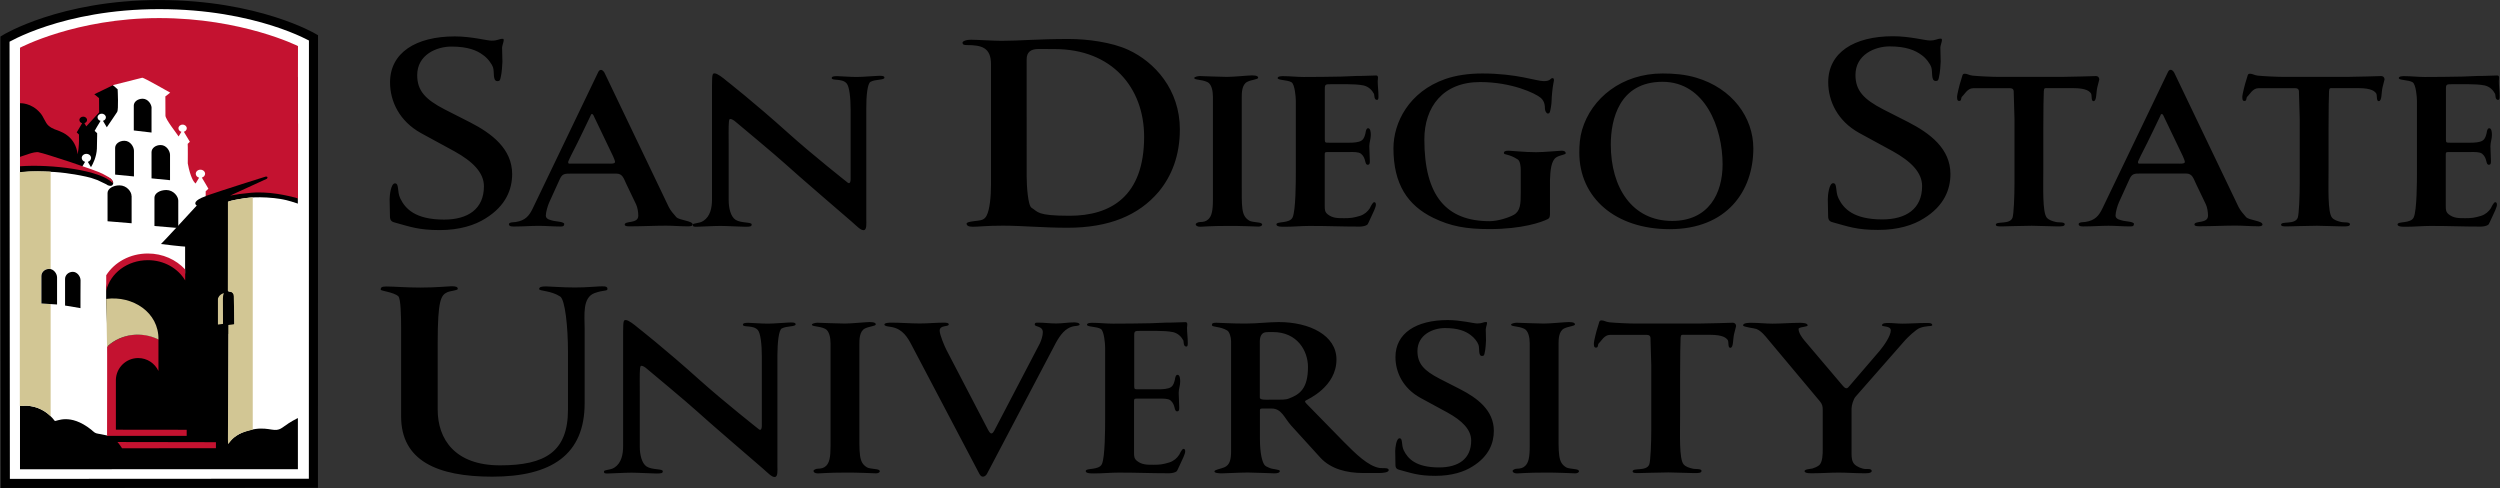 <?xml version="1.0" encoding="utf-8"?>
<!-- Generator: Adobe Illustrator 22.0.1, SVG Export Plug-In . SVG Version: 6.00 Build 0)  -->
<svg version="1.1" id="Layer_1" xmlns="http://www.w3.org/2000/svg" xmlns:xlink="http://www.w3.org/1999/xlink" x="0px" y="0px"
	 width="300.1px" height="58.58px" viewBox="0 0 300.1 58.58" style="enable-background:new 0 0 300.1 58.58;" xml:space="preserve"
	>
<rect x="0" y="0" width="300.1" height="58.58" fill="#333333" stroke="none"/>
<path d="M58.28,26.22c-1.24,0.79-3.08,1.4-5.49,1.4c-2.56,0-3.57-0.41-5.34-0.89c-0.38-0.09-0.64-0.22-0.64-0.76
	c0-0.32-0.04-1.68-0.04-2.06c0-0.44,0.15-1.9,0.64-1.9c0.53,0,0.23,0.95,0.64,1.81c0.6,1.24,1.8,2.54,5.26,2.54
	c2.86,0,4.78-1.27,4.78-4c0-1.65-1.35-2.98-3.53-4.19l-4.02-2.19c-2.59-1.43-3.72-3.81-3.72-6.09c0-3.55,3.08-5.52,7.78-5.52
	c1.99,0,3.87,0.51,4.4,0.51c0.79,0,0.86-0.22,1.35-0.22c0.3,0-0.08,0.73-0.08,1.08c0,0.38,0.04,1.3,0.04,1.68
	c0,0.19-0.08,1.4-0.19,1.78c-0.08,0.35-0.08,0.54-0.41,0.54c-0.6,0-0.34-1.11-0.53-1.65c-0.15-0.44-0.64-1.11-1.2-1.49
	c-0.71-0.54-1.8-1.01-3.8-1.01c-1.77,0-4.1,0.98-4.1,3.43c0,1.87,0.98,2.92,3.31,4.12l3.05,1.55c2.59,1.33,5.04,3.17,5.04,6.22
	C61.47,22.7,60.76,24.69,58.28,26.22 M73.59,18.75c0.06,0.15,0.24,0.54,0.24,0.69c0,0.25-0.61,0.2-0.79,0.2h-4.48
	c-0.21,0-0.36,0.05-0.36-0.18c0-0.08,0.15-0.38,0.36-0.82c1.03-1.97,2.03-4.16,2.33-4.75c0.06-0.1,0.03-0.2,0.18-0.2
	c0.15,0,0.24,0.33,0.3,0.43L73.59,18.75 M83.15,26.95c0-0.46-1.61-0.49-1.97-0.89c-0.33-0.38-0.7-0.79-0.91-1.23L72.62,8.85
	c-0.06-0.15-0.24-0.46-0.48-0.46c-0.21,0-0.3,0.2-0.36,0.33l-7.84,16.32c-0.42,0.87-0.88,1.43-2.03,1.61
	c-0.18,0.03-0.82,0-0.82,0.26c0,0.33,0.51,0.28,0.76,0.28c0.97,0,1.85-0.08,2.82-0.08c0.85,0,1.67,0.08,2.51,0.08
	c0.27,0,0.55,0.03,0.55-0.31c0-0.25-1-0.31-1.24-0.36c-0.39-0.1-0.97-0.18-0.97-0.64c0-0.41,0.24-1.23,0.42-1.61l1.21-2.66
	c0.33-0.77,0.58-0.77,1.45-0.77h5.39c0.76,0,0.88,0.59,1.21,1.28l1.15,2.4c0.18,0.36,0.27,0.95,0.27,1.38c0,1-1.63,0.56-1.63,1.07
	c0,0.23,0.54,0.2,0.7,0.2c1.33,0,2.91-0.08,4.24-0.08c0.85,0,1.73,0.08,2.57,0.08C82.67,27.18,83.15,27.18,83.15,26.95z M104.5,9.82
	c0.61-0.33,1.67-0.18,1.67-0.51c0-0.28-0.67-0.2-0.85-0.2c-0.36,0-1.7,0.13-2.48,0.13c-0.79,0-2.06-0.1-2.36-0.1
	c-0.42,0-0.64,0.05-0.64,0.23c0,0.36,1.24,0,1.79,0.64c0.33,0.38,0.48,1.74,0.48,3.17v8.3c0,0.54-0.21,0.56-0.33,0.46
	c0,0-4.18-3.29-7.14-5.95c-4.15-3.73-7.39-6.26-7.39-6.26c-0.48-0.41-1.15-0.92-1.45-0.92c-0.24,0-0.33,0-0.33,1.38v13.74
	c0,1.02-0.21,2.04-1.03,2.58c-0.54,0.36-1.27,0.23-1.27,0.48c0,0.2,0.09,0.23,0.45,0.23c0.3,0,2.06-0.1,2.85-0.1
	c0.79,0,2.45,0.1,3,0.1c0.64,0,0.76-0.05,0.76-0.28c0-0.31-1.27-0.13-1.94-0.56c-0.58-0.38-0.82-1.4-0.82-2.37v-6.44
	c0-1.1-0.03-2.35,0.03-2.96c0.03-0.28,0.09-0.33,0.15-0.33c0.21,0,0.48,0.18,0.7,0.38c0,0,4.84,4.03,5.93,5.03
	c1.15,1.07,7.96,6.92,7.96,6.92c0.67,0.59,1.06,1.02,1.42,1.02c0.42,0,0.33-0.82,0.33-1.35V13.01
	C103.98,11.5,104.13,10.02,104.5,9.82 M126.59,5.89c6.88,0,10.75,4.63,10.75,10.53c0,7.2-4.06,9.48-8.95,9.48
	c-3.99,0-3.76-0.48-4.55-0.95c-0.45-0.25-0.6-2.66-0.6-3.81V7.12c0-0.86,0.49-1.24,1.43-1.24C124.67,5.89,125.69,5.89,126.59,5.89
	 M141.63,15.53c0-4.76-3.01-8.09-6.2-9.55c-1.99-0.92-4.93-1.3-7.11-1.3c-3.87,0-5.83,0.22-8.08,0.22c-0.98,0-2.97-0.13-3.65-0.13
	c-0.75,0-1.05,0.22-1.05,0.35c0,0.22,0.15,0.29,0.49,0.29c1.81,0,2.93,0.29,2.93,2.31v14.4c0,1.49-0.15,3.04-0.53,3.77
	c-0.26,0.48-0.6,0.54-1.05,0.6c-0.45,0.06-1.35,0.13-1.35,0.35c0,0.22,0.19,0.38,0.75,0.38c0.75,0,1.54-0.13,3.61-0.13
	c2.33,0,4.85,0.25,7.75,0.25c5,0,8.54-1.49,10.94-4.31C140.65,21.14,141.63,18.67,141.63,15.53z M151.06,27.2
	c0.21,0,0.45-0.08,0.45-0.25c0-0.1-0.15-0.2-0.39-0.23c-0.51-0.08-0.94-0.1-1.15-0.23c-1-0.61-0.91-1.53-0.91-4.9v-9.91
	c0-0.51,0-1.53,0.67-1.86c0.51-0.26,1.3-0.28,1.3-0.49c0-0.13-0.12-0.28-0.73-0.28c-0.45,0-2.21,0.18-3,0.18
	c-0.79,0-3.09-0.1-3.27-0.1c-0.24,0-0.67,0.1-0.67,0.23c0,0.26,0.85,0.15,1.57,0.49c0.51,0.23,0.67,1.07,0.67,1.76v12.31
	c0,1.4-0.15,2.02-0.55,2.4c-0.27,0.26-0.6,0.33-0.97,0.33c-0.3,0-0.55,0.18-0.55,0.26c0,0.15,0.15,0.31,0.55,0.31
	c0.27,0,1.21-0.1,3.24-0.1C148.76,27.1,150.82,27.2,151.06,27.2 M165.29,11.99c0.18,0,0.18-0.2,0.18-0.46c0-0.61-0.09-1.2-0.09-1.81
	c0-0.18,0.15-0.66-0.18-0.66c-0.55,0-1.06,0.05-1.6,0.05c-1.24,0-1.3,0.05-2.54,0.08c-1.51,0.03-3.06,0.05-4.57,0.05
	c-0.82,0-1.63-0.1-2.45-0.1c-0.18,0-0.67,0-0.67,0.23c0,0.28,1.18,0.2,1.67,0.51c0.39,0.26,0.51,1.79,0.51,2.2v8.66
	c0,0.92,0,4.54-0.39,5.36c-0.36,0.77-1.94,0.43-1.94,0.84c0,0.31,0.76,0.28,1,0.28c1,0,2-0.1,3-0.1c2.42,0,3.6,0.08,6.03,0.08
	c0.27,0,0.7-0.08,0.88-0.23c0.09-0.08,0.21-0.41,0.42-0.84c0.27-0.56,0.61-1.28,0.61-1.53c0-0.13,0-0.33-0.21-0.33
	c-0.18,0-0.48,0.64-0.51,0.72c-0.27,0.41-0.64,0.74-1.18,0.92c-0.79,0.23-1.09,0.28-1.91,0.28c-0.79,0-1.39,0-1.97-0.46
	c-0.36-0.28-0.36-0.59-0.36-1v-6.15c0-0.23,0-0.33,0.3-0.33h2.72c0.39,0,1.03-0.03,1.33,0.2c0.67,0.54,0.39,1.33,0.82,1.33
	c0.3,0,0.24-0.41,0.24-0.56c0-0.64-0.06-1.02-0.06-1.66c0-0.46,0.18-0.89,0.18-1.35c0-0.31-0.03-0.82-0.33-0.82
	c-0.24,0-0.3,0.51-0.3,0.56c-0.09,0.33-0.15,0.69-0.48,0.92c-0.33,0.23-1.03,0.26-1.45,0.26h-2.45c-0.45,0-0.51,0-0.51-0.38v-6.15
	c0-0.49,0.15-0.49,0.7-0.49h2.06c0.55,0,1.36,0.03,1.91,0.15c0.6,0.15,1,0.56,1.24,1.02C164.99,11.42,164.93,11.99,165.29,11.99
	 M186.83,18.88c0.45-0.28,1.12-0.31,1.12-0.48c0-0.26-0.3-0.31-0.48-0.31c-0.18,0-2.21,0.18-3.06,0.18c-1.42,0-2.97-0.18-3.3-0.18
	c-0.42,0-0.58,0.08-0.58,0.28c0,0.26,0.54,0.05,1.66,0.77c0.3,0.2,0.36,0.87,0.36,1.25v2.73c0,1.33-0.03,2.2-0.82,2.66
	c-0.58,0.33-1.91,0.77-2.91,0.77c-5.21,0-7.84-3.04-7.84-9.81c0-3.88,2.21-6.89,6.69-6.89c3.75,0,6.63,1.33,7.3,1.91
	c0.51,0.46,0.48,1.1,0.48,1.23c0,0.33,0.18,0.64,0.36,0.64c0.27,0,0.27-0.31,0.36-0.74c0.12-0.66,0.06-0.97,0.15-1.79
	c0.09-0.97,0.21-1.3,0.21-1.41c0-0.13,0.03-0.31-0.18-0.31c-0.24,0-0.21,0.36-1.03,0.36c-0.91,0-3.21-0.92-7.39-0.92
	c-1.67,0-3.18,0.23-4.42,0.66c-4.39,1.53-6.24,5.24-6.24,8.32c0,4.29,1.69,6.84,4.78,8.35c2.09,1.02,3.97,1.35,6.75,1.35
	c3.91,0,6.24-0.82,6.99-1.2c0.27-0.13,0.27-0.41,0.27-0.71c0-0.26,0-1.23,0-2.04v-1.97C186.1,20.52,186.19,19.26,186.83,18.88
	 M199.57,9.82c5.12,0,7.21,5.54,7.21,9.91c0,3.5-1.67,6.79-6.06,6.79c-4.78,0-7.36-3.98-7.36-9.17
	C193.36,14.36,194.36,9.82,199.57,9.82 M210.47,17.81c0-3.73-2.54-7.2-6.84-8.48c-1.36-0.41-2.75-0.51-4.06-0.51
	c-4.87,0-8.54,2.96-9.66,6.77c-0.27,0.92-0.33,1.84-0.33,2.73c0,5.44,4.36,9.19,10.84,9.19C207.29,27.51,210.47,22.94,210.47,17.81z
	 M230.93,26.22c2.48-1.52,3.2-3.52,3.2-5.33c0-3.04-2.44-4.88-5.04-6.22l-3.05-1.55c-2.33-1.21-3.31-2.25-3.31-4.12
	c0-2.44,2.33-3.43,4.1-3.43c1.99,0,3.08,0.48,3.8,1.01c0.56,0.38,1.05,1.05,1.2,1.49c0.19,0.54-0.07,1.65,0.53,1.65
	c0.34,0,0.34-0.19,0.41-0.54c0.11-0.38,0.19-1.59,0.19-1.78c0-0.38-0.04-1.3-0.04-1.68c0-0.35,0.38-1.08,0.07-1.08
	c-0.49,0-0.56,0.22-1.35,0.22c-0.53,0-2.41-0.51-4.4-0.51c-4.7,0-7.78,1.97-7.78,5.52c0,2.28,1.13,4.66,3.72,6.09l4.02,2.19
	c2.18,1.21,3.53,2.54,3.53,4.19c0,2.73-1.92,4-4.78,4c-3.46,0-4.66-1.3-5.26-2.54c-0.41-0.86-0.11-1.81-0.64-1.81
	c-0.49,0-0.64,1.46-0.64,1.9c0,0.38,0.04,1.74,0.04,2.06c0,0.54,0.26,0.67,0.64,0.76c1.77,0.48,2.78,0.89,5.34,0.89
	C227.85,27.61,229.69,27.01,230.93,26.22 M251.76,10.48c0.09-0.43,0.24-0.87,0.24-0.94c0-0.26-0.18-0.41-0.39-0.41
	c-0.06,0-3.06,0.1-4.15,0.1h-7.48c-0.88,0-2.51-0.08-3.18-0.15c-0.45-0.05-0.64-0.23-0.94-0.23c-0.33,0-0.27,0.23-0.45,0.74
	c-0.18,0.51-0.48,1.79-0.48,1.97c0,0.2-0.03,0.56,0.24,0.56c0.36,0,0.15-0.36,0.39-0.56c0.24-0.2,0.61-0.97,1.3-0.97h4.42
	c0.48,0,0.45,0.33,0.45,0.61l0.09,3.09v7.66c0,1.63-0.09,3.78-0.24,4.19c-0.33,0.87-2,0.36-2,0.84c0,0.2,0.36,0.2,0.7,0.2
	c0.24,0,2.69-0.08,3.6-0.08c0.61,0,2.57,0.08,3.09,0.08c0.48,0,0.88,0,0.88-0.26c0-0.31-0.73-0.18-1.09-0.28
	c-0.42-0.1-0.82-0.23-1.06-0.51c-0.54-0.64-0.42-3.6-0.42-5.87v-4.85c0-2.22,0.03-3.93,0.06-4.47c0.03-0.43,0.12-0.36,0.61-0.36
	h2.91c1.63,0,1.94,0.41,2.09,0.56c0.24,0.23,0,1,0.36,1C251.7,12.14,251.61,11.09,251.76,10.48 M262.03,18.75
	c0.06,0.15,0.24,0.54,0.24,0.69c0,0.25-0.61,0.2-0.79,0.2H257c-0.21,0-0.36,0.05-0.36-0.18c0-0.08,0.15-0.38,0.36-0.82
	c1.03-1.97,2.03-4.16,2.33-4.75c0.06-0.1,0.03-0.2,0.18-0.2c0.15,0,0.24,0.33,0.3,0.43L262.03,18.75 M271.59,26.95
	c0-0.46-1.6-0.49-1.97-0.89c-0.33-0.38-0.7-0.79-0.91-1.23l-7.66-15.99c-0.06-0.15-0.24-0.46-0.48-0.46c-0.21,0-0.3,0.2-0.36,0.33
	l-7.84,16.32c-0.42,0.87-0.88,1.43-2.03,1.61c-0.18,0.03-0.82,0-0.82,0.26c0,0.33,0.51,0.28,0.76,0.28c0.97,0,1.85-0.08,2.82-0.08
	c0.85,0,1.67,0.08,2.51,0.08c0.27,0,0.55,0.03,0.55-0.31c0-0.25-1-0.31-1.24-0.36c-0.39-0.1-0.97-0.18-0.97-0.64
	c0-0.41,0.24-1.23,0.42-1.61l1.21-2.66c0.33-0.77,0.58-0.77,1.45-0.77h5.39c0.76,0,0.88,0.59,1.21,1.28l1.15,2.4
	c0.18,0.36,0.27,0.95,0.27,1.38c0,1-1.63,0.56-1.63,1.07c0,0.23,0.54,0.2,0.7,0.2c1.33,0,2.91-0.08,4.24-0.08
	c0.85,0,1.73,0.08,2.57,0.08C271.11,27.18,271.59,27.18,271.59,26.95z M286,10.48c0.09-0.43,0.24-0.87,0.24-0.94
	c0-0.26-0.18-0.41-0.39-0.41c-0.06,0-3.06,0.1-4.15,0.1h-7.48c-0.88,0-2.51-0.08-3.18-0.15c-0.45-0.05-0.64-0.23-0.94-0.23
	c-0.33,0-0.27,0.23-0.45,0.74c-0.18,0.51-0.48,1.79-0.48,1.97c0,0.2-0.03,0.56,0.24,0.56c0.36,0,0.15-0.36,0.39-0.56
	c0.24-0.2,0.61-0.97,1.3-0.97h4.42c0.48,0,0.45,0.33,0.45,0.61l0.09,3.09v7.66c0,1.63-0.09,3.78-0.24,4.19c-0.33,0.87-2,0.36-2,0.84
	c0,0.2,0.36,0.2,0.7,0.2c0.24,0,2.69-0.08,3.6-0.08c0.61,0,2.57,0.08,3.09,0.08c0.48,0,0.88,0,0.88-0.26c0-0.31-0.73-0.18-1.09-0.28
	c-0.42-0.1-0.82-0.23-1.06-0.51c-0.54-0.64-0.42-3.6-0.42-5.87v-4.85c0-2.22,0.03-3.93,0.06-4.47c0.03-0.43,0.12-0.36,0.61-0.36
	h2.91c1.63,0,1.94,0.41,2.09,0.56c0.24,0.23,0,1,0.36,1C285.94,12.14,285.85,11.09,286,10.48 M299.87,11.99
	c0.18,0,0.18-0.2,0.18-0.46c0-0.61-0.09-1.2-0.09-1.81c0-0.18,0.15-0.66-0.18-0.66c-0.55,0-1.06,0.05-1.6,0.05
	c-1.24,0-1.3,0.05-2.54,0.08c-1.51,0.03-3.06,0.05-4.57,0.05c-0.82,0-1.64-0.1-2.45-0.1c-0.18,0-0.67,0-0.67,0.23
	c0,0.28,1.18,0.2,1.67,0.51c0.39,0.26,0.51,1.79,0.51,2.2v8.66c0,0.92,0,4.54-0.39,5.36c-0.36,0.77-1.94,0.43-1.94,0.84
	c0,0.31,0.76,0.28,1,0.28c1,0,2-0.1,3-0.1c2.42,0,3.6,0.08,6.02,0.08c0.27,0,0.7-0.08,0.88-0.23c0.09-0.08,0.21-0.41,0.42-0.84
	c0.27-0.56,0.61-1.28,0.61-1.53c0-0.13,0-0.33-0.21-0.33c-0.18,0-0.48,0.64-0.51,0.72c-0.27,0.41-0.64,0.74-1.18,0.92
	c-0.79,0.23-1.09,0.28-1.91,0.28c-0.79,0-1.39,0-1.97-0.46c-0.36-0.28-0.36-0.59-0.36-1v-6.15c0-0.23,0-0.33,0.3-0.33h2.73
	c0.39,0,1.03-0.03,1.33,0.2c0.67,0.54,0.39,1.33,0.82,1.33c0.3,0,0.24-0.41,0.24-0.56c0-0.64-0.06-1.02-0.06-1.66
	c0-0.46,0.18-0.89,0.18-1.35c0-0.31-0.03-0.82-0.33-0.82c-0.24,0-0.3,0.51-0.3,0.56c-0.09,0.33-0.15,0.69-0.48,0.92
	c-0.33,0.23-1.03,0.26-1.45,0.26h-2.45c-0.45,0-0.51,0-0.51-0.38v-6.15c0-0.49,0.15-0.49,0.7-0.49h2.06c0.55,0,1.36,0.03,1.91,0.15
	c0.61,0.15,1,0.56,1.24,1.02C299.57,11.42,299.51,11.99,299.87,11.99 M71.38,35.18c1.13-0.41,1.54-0.19,1.54-0.51
	c0-0.38-0.56-0.29-0.98-0.29c-0.3,0-1.5,0.13-2.93,0.13c-1.43,0-3.08-0.13-3.46-0.13c-0.53,0-0.83,0.06-0.83,0.32
	c0,0.25,1.39,0.16,2.52,0.89c0.6,0.38,0.94,3.68,0.94,6.63v6.95c0,5.07-2.74,6.69-8.16,6.69c-5.41,0-7.48-3.14-7.48-6.69v-8.05
	c0-5.14,0.41-5.68,1.13-6.03c0.41-0.19,1.28-0.22,1.28-0.41c0-0.25-0.23-0.32-0.75-0.32c-0.38,0-1.77,0.16-3.76,0.16
	c-1.65,0-3.16-0.13-4.06-0.13c-0.56,0-0.68,0.1-0.68,0.38c0,0.16,1.54,0.29,2.11,0.79c0.3,0.29,0.34,2.35,0.34,3.87v10.56
	c0,5.3,4.32,7.23,10.94,7.23c7.14,0,11.09-2.66,11.09-8.82v-8.97C70.17,37.75,69.91,35.72,71.38,35.18 M93.84,39.43
	c0.61-0.33,1.67-0.18,1.67-0.51c0-0.28-0.67-0.2-0.85-0.2c-0.36,0-1.7,0.13-2.48,0.13c-0.79,0-2.06-0.1-2.36-0.1
	c-0.42,0-0.64,0.05-0.64,0.23c0,0.36,1.24,0,1.79,0.64c0.33,0.38,0.48,1.74,0.48,3.17v8.3c0,0.54-0.21,0.56-0.33,0.46
	c0,0-4.18-3.29-7.15-5.95c-4.15-3.73-7.39-6.26-7.39-6.26c-0.48-0.41-1.15-0.92-1.45-0.92c-0.24,0-0.33,0-0.33,1.38v13.74
	c0,1.02-0.21,2.04-1.03,2.58c-0.55,0.36-1.27,0.23-1.27,0.49c0,0.2,0.09,0.23,0.45,0.23c0.3,0,2.06-0.1,2.85-0.1
	c0.79,0,2.45,0.1,3,0.1c0.64,0,0.76-0.05,0.76-0.28c0-0.31-1.27-0.13-1.94-0.56c-0.58-0.38-0.82-1.41-0.82-2.37v-6.43
	c0-1.1-0.03-2.35,0.03-2.96c0.03-0.28,0.09-0.33,0.15-0.33c0.21,0,0.48,0.18,0.7,0.38c0,0,4.84,4.03,5.93,5.03
	c1.15,1.07,7.96,6.92,7.96,6.92c0.67,0.59,1.06,1.02,1.42,1.02c0.42,0,0.33-0.82,0.33-1.35V42.62
	C93.33,41.11,93.48,39.63,93.84,39.43 M105.16,56.82c0.21,0,0.45-0.08,0.45-0.26c0-0.1-0.15-0.2-0.39-0.23
	c-0.51-0.08-0.94-0.1-1.15-0.23c-1-0.61-0.91-1.53-0.91-4.9v-9.91c0-0.51,0-1.53,0.67-1.86c0.52-0.26,1.3-0.28,1.3-0.49
	c0-0.13-0.12-0.28-0.73-0.28c-0.45,0-2.21,0.18-3,0.18c-0.79,0-3.09-0.1-3.27-0.1c-0.24,0-0.67,0.1-0.67,0.23
	c0,0.25,0.85,0.15,1.57,0.49c0.51,0.23,0.67,1.07,0.67,1.76v12.31c0,1.4-0.15,2.02-0.54,2.4c-0.27,0.26-0.61,0.33-0.97,0.33
	c-0.3,0-0.54,0.18-0.54,0.26c0,0.15,0.15,0.31,0.54,0.31c0.27,0,1.21-0.1,3.24-0.1C102.86,56.71,104.92,56.82,105.16,56.82
	 M129.54,39.04c0.03-0.03,0.06-0.05,0.06-0.08c0-0.23-0.48-0.26-0.67-0.26c-0.73,0-1.42,0.13-2.15,0.13c-0.7,0-1.42-0.1-2.12-0.1
	c-0.24,0-0.45-0.03-0.45,0.23c0,0.31,0.97,0.13,0.97,0.92c0,0.41-0.18,0.97-0.36,1.35l-5.48,10.49c-0.06,0.1-0.18,0.31-0.33,0.31
	c-0.18,0-0.33-0.31-0.39-0.41l-5-9.6c-0.24-0.46-0.82-1.84-0.82-2.32c0-0.74,1.09-0.41,1.09-0.77c0-0.2-0.45-0.2-0.61-0.2
	c-0.85,0-1.97,0.1-2.85,0.1c-1.15,0-2.27-0.1-3.42-0.1c-0.18,0-0.85,0-0.85,0.23c0,0.23,0.73,0.25,0.94,0.31
	c1.27,0.26,1.85,1.23,2.33,2.15l8.14,15.47c0.09,0.15,0.21,0.33,0.42,0.33c0.21,0,0.39-0.18,0.48-0.33l7.99-15.19
	c0.36-0.72,0.94-1.81,1.73-2.27C128.87,39.04,129.2,39.2,129.54,39.04 M142.4,41.6c0.18,0,0.18-0.2,0.18-0.46
	c0-0.61-0.09-1.2-0.09-1.81c0-0.18,0.15-0.66-0.18-0.66c-0.55,0-1.06,0.05-1.6,0.05c-1.24,0-1.3,0.05-2.54,0.08
	c-1.51,0.03-3.06,0.05-4.57,0.05c-0.82,0-1.64-0.1-2.45-0.1c-0.18,0-0.67,0-0.67,0.23c0,0.28,1.18,0.2,1.67,0.51
	c0.39,0.26,0.51,1.79,0.51,2.2v8.66c0,0.92,0,4.55-0.39,5.36c-0.36,0.77-1.94,0.43-1.94,0.84c0,0.31,0.76,0.28,1,0.28
	c1,0,2-0.1,3-0.1c2.42,0,3.6,0.08,6.03,0.08c0.27,0,0.7-0.08,0.88-0.23c0.09-0.08,0.21-0.41,0.42-0.84
	c0.27-0.56,0.61-1.28,0.61-1.53c0-0.13,0-0.33-0.21-0.33c-0.18,0-0.48,0.64-0.51,0.71c-0.27,0.41-0.64,0.74-1.18,0.92
	c-0.79,0.23-1.09,0.28-1.91,0.28c-0.79,0-1.39,0-1.97-0.46c-0.36-0.28-0.36-0.59-0.36-1v-6.15c0-0.23,0-0.33,0.3-0.33h2.73
	c0.39,0,1.03-0.03,1.33,0.2c0.67,0.54,0.39,1.33,0.82,1.33c0.3,0,0.24-0.41,0.24-0.56c0-0.64-0.06-1.02-0.06-1.66
	c0-0.46,0.18-0.89,0.18-1.35c0-0.31-0.03-0.82-0.33-0.82c-0.24,0-0.3,0.51-0.3,0.56c-0.09,0.33-0.15,0.69-0.48,0.92
	c-0.33,0.23-1.03,0.26-1.45,0.26h-2.45c-0.45,0-0.51,0-0.51-0.38v-6.15c0-0.48,0.15-0.48,0.7-0.48h2.06c0.55,0,1.36,0.03,1.91,0.15
	c0.61,0.15,1,0.56,1.24,1.02C142.1,41.04,142.04,41.6,142.4,41.6 M152.8,39.86c2.94,0,4.21,2.27,4.21,4.19
	c0,2.58-0.97,3.29-2.27,3.78c-0.18,0.05-0.21,0.15-1.33,0.15h-1.09c-0.33,0-1.09,0.05-1.09-0.25v-6.74c0-0.51,0.15-1.12,0.85-1.12
	C152.07,39.86,152.56,39.86,152.8,39.86 M166.7,56.43c0-0.33-0.7-0.2-1.06-0.25c-1.39-0.2-2.91-1.71-4.33-3.14l-4.45-4.55
	c-0.21-0.23-0.27-0.31-0.12-0.41c0.24-0.15,3.69-1.63,3.69-4.93c0-2.89-3.21-4.49-6.93-4.49c-1.24,0-2.54,0.18-4.06,0.18
	c-1.6,0-3.15-0.1-3.45-0.1c-0.45,0-0.51,0.1-0.51,0.28c0,0.28,1,0.13,1.85,0.66c0.24,0.15,0.45,0.77,0.45,1.28v13.15
	c0,0.97-0.12,1.71-0.82,1.99c-0.48,0.2-1.18,0.28-1.18,0.49c0,0.2,0.55,0.23,0.91,0.23c0.3,0,2.24-0.1,3.09-0.1
	c0.85,0,2.91,0.1,3.21,0.1c0.42,0,0.64-0.1,0.64-0.28c0-0.2-0.85-0.2-1.21-0.36c-0.27-0.13-0.54-0.18-0.7-0.48
	c-0.18-0.31-0.48-1.17-0.48-3.06v-3.4c0-0.15,0.09-0.2,0.27-0.2h1.15c1.18,0,1.51,1.12,2.33,2.04l3.51,3.86
	c1.24,1.35,3.15,1.84,5.15,1.84h1.94C165.94,56.77,166.7,56.74,166.7,56.43z M176.75,56c2-1.23,2.57-2.83,2.57-4.29
	c0-2.45-1.97-3.93-4.06-5l-2.45-1.25c-1.88-0.97-2.66-1.81-2.66-3.32c0-1.97,1.88-2.76,3.3-2.76c1.6,0,2.48,0.38,3.06,0.82
	c0.45,0.31,0.85,0.84,0.97,1.2c0.15,0.43-0.06,1.33,0.42,1.33c0.27,0,0.27-0.15,0.33-0.43c0.09-0.31,0.15-1.28,0.15-1.43
	c0-0.31-0.03-1.05-0.03-1.35c0-0.28,0.3-0.87,0.06-0.87c-0.39,0-0.45,0.18-1.09,0.18c-0.42,0-1.94-0.41-3.54-0.41
	c-3.78,0-6.27,1.58-6.27,4.44c0,1.84,0.91,3.75,3,4.9l3.24,1.76c1.76,0.97,2.85,2.04,2.85,3.37c0,2.2-1.54,3.22-3.85,3.22
	c-2.79,0-3.75-1.05-4.24-2.04c-0.33-0.69-0.09-1.46-0.51-1.46c-0.39,0-0.52,1.17-0.52,1.53c0,0.31,0.03,1.4,0.03,1.66
	c0,0.43,0.21,0.54,0.51,0.61c1.42,0.38,2.24,0.71,4.3,0.71C174.26,57.12,175.75,56.64,176.75,56 M189.09,56.82
	c0.21,0,0.45-0.08,0.45-0.26c0-0.1-0.15-0.2-0.39-0.23c-0.52-0.08-0.94-0.1-1.15-0.23c-1-0.61-0.91-1.53-0.91-4.9v-9.91
	c0-0.51,0-1.53,0.67-1.86c0.51-0.26,1.3-0.28,1.3-0.49c0-0.13-0.12-0.28-0.73-0.28c-0.45,0-2.21,0.18-3,0.18
	c-0.79,0-3.09-0.1-3.27-0.1c-0.24,0-0.67,0.1-0.67,0.23c0,0.25,0.85,0.15,1.57,0.49c0.51,0.23,0.67,1.07,0.67,1.76v12.31
	c0,1.4-0.15,2.02-0.55,2.4c-0.27,0.26-0.61,0.33-0.97,0.33c-0.3,0-0.54,0.18-0.54,0.26c0,0.15,0.15,0.31,0.54,0.31
	c0.27,0,1.21-0.1,3.24-0.1C186.79,56.71,188.85,56.82,189.09,56.82 M208.16,40.09c0.09-0.43,0.24-0.87,0.24-0.94
	c0-0.26-0.18-0.41-0.39-0.41c-0.06,0-3.06,0.1-4.15,0.1h-7.48c-0.88,0-2.51-0.08-3.18-0.15c-0.45-0.05-0.64-0.23-0.94-0.23
	c-0.33,0-0.27,0.23-0.45,0.74c-0.18,0.51-0.48,1.79-0.48,1.97c0,0.2-0.03,0.56,0.24,0.56c0.36,0,0.15-0.36,0.39-0.56
	c0.24-0.2,0.61-0.97,1.3-0.97h4.42c0.48,0,0.45,0.33,0.45,0.61l0.09,3.09v7.66c0,1.63-0.09,3.78-0.24,4.19c-0.33,0.87-2,0.36-2,0.84
	c0,0.2,0.36,0.2,0.7,0.2c0.24,0,2.7-0.08,3.6-0.08c0.61,0,2.57,0.08,3.09,0.08c0.48,0,0.88,0,0.88-0.26c0-0.31-0.73-0.18-1.09-0.28
	c-0.42-0.1-0.82-0.23-1.06-0.51c-0.55-0.64-0.42-3.6-0.42-5.87v-4.85c0-2.22,0.03-3.93,0.06-4.47c0.03-0.43,0.12-0.36,0.61-0.36
	h2.91c1.63,0,1.94,0.41,2.09,0.56c0.24,0.23,0,1,0.36,1C208.1,41.75,208.01,40.7,208.16,40.09 M231.5,39.15c0.06,0,0.45,0,0.45-0.13
	c0-0.28-0.51-0.25-0.73-0.25c-0.97,0-1.91,0.08-2.88,0.08c-0.55,0-1.12-0.08-1.67-0.08c-0.24,0-0.76,0-0.76,0.28
	c0,0.2,1.06,0.03,1.06,0.61c0,0.69-0.88,1.91-1.36,2.48l-3.6,4.19c-0.09,0.1-0.21,0.28-0.36,0.28c-0.18,0-0.33-0.18-0.42-0.28
	l-4.63-5.46c-0.3-0.36-0.7-0.92-0.7-1.38c0-0.26,1.09-0.23,1.09-0.43c0-0.31-0.73-0.31-0.94-0.31c-1,0-2.27,0.1-3.27,0.1
	c-0.82,0-1.67-0.1-2.48-0.1c-0.24,0-1.06-0.03-1.06,0.31c0,0.2,1.33,0.33,1.6,0.43c0.58,0.23,1.06,0.84,1.42,1.28l6.18,7.38
	c0.3,0.36,0.36,0.61,0.36,1.05v4.75c0,0.49,0,1.56-0.45,1.91c-0.24,0.18-0.48,0.28-0.79,0.38c-0.21,0.05-0.94,0.08-0.94,0.31
	c0,0.31,0.82,0.26,1.03,0.26c0.97,0,2.09-0.08,3.06-0.08c0.94,0,2.03,0.08,2.97,0.08c0.24,0,1,0.05,1-0.28
	c0-0.28-0.51-0.23-0.73-0.23c-0.42,0-1.06-0.28-1.33-0.56c-0.33-0.33-0.36-0.84-0.36-1.28c0-1.81,0-3.6,0-5.41
	c0-0.38,0.21-1.12,0.48-1.43l5.96-6.79c0.3-0.33,1.3-1.3,1.76-1.46C230.87,39.22,231.11,39.2,231.5,39.15"/>
<g>
	<path style="fill:#FFFFFF;" d="M19.12,0.56C7.34,0.56,0.6,4.69,0.6,4.69l0.04,53.33l36.99-0.02l0-53.46
		C37.62,4.55,30.9,0.56,19.12,0.56z"/>
	<path style="fill:none;stroke:#000000;stroke-width:1.091;" d="M37.62,58.01L0.64,58.03L0.6,4.69c0,0,6.74-4.14,18.52-4.14
		c11.78,0,18.51,3.99,18.51,3.99L37.62,58.01z"/>
	<path d="M35.76,56.32L2.4,56.33l0-47.13c0,0,5.8-3.67,16.69-3.67c10.89,0,16.66,3.73,16.66,3.73L35.76,56.32"/>
	<path style="fill:#C41230;" d="M35.76,14.84l0.01-9.31c0,0-6.69-3.36-16.67-3.36c-9.98,0-16.7,3.56-16.7,3.56v6.66c0,0,0,0,0,0
		l0.01,0c0,0,1.35-0.08,2.41,1.16c0.43,0.47,0.6,1.19,1.01,1.54c0.53,0.45,0.97,0.48,1.36,0.67c0.24,0.11,1.88,0.67,2.13,2.76
		c0.18-0.88,0.17-1.74,0.16-1.92h0V16.6c0-0.01,0-0.01,0-0.01l0,0v-0.44l-0.27-0.26l0,0c0,0,0.43-0.72,0.65-1.1
		c-0.19-0.05-0.33-0.2-0.33-0.39c0-0.22,0.21-0.4,0.46-0.4c0.25,0,0.46,0.18,0.46,0.4c0,0.18-0.13,0.33-0.32,0.38
		c0.07,0.11,0.15,0.25,0.23,0.39c0.44-0.49,1.54-1.68,1.54-1.68c0.01,0-0.02-1.57-0.01-1.71c-0.03-0.02-0.08-0.07-0.13-0.11
		c-0.17-0.13-0.44-0.35-0.44-0.36c-0.01,0.01,2.24-1.08,2.24-1.08l0.05,0.05c0.06-0.02,1.68,0.45,1.68,0.45
		c6.11,0.24,4.68,12.53,9.42,12.79c1.94-0.68,7.17-2.32,7.17-2.32c0.38-0.04,0.17,0.25,0.17,0.25l-4.43,2.03
		c0.02,0,0.04-0.01,0.06-0.01c0.7-0.14,1.48-0.24,2.07-0.29c2.47-0.31,4.96,0.36,5.69,0.54c0.09,0.03,0.19,0.06,0.33,0.1l0.01-8.98
		L35.76,14.84z"/>
	<path style="fill:#FFFFFF;" d="M35.94,25.08c-0.04-0.08,0.01-0.58-0.09-0.61c-1.43-0.48-1.79-0.51-2.2-0.59
		c-0.2-0.03-0.39-0.06-0.74-0.1c-2.58-0.26-3.76,0.08-3.85,0.07c-0.03,0-1.41,0.23-1.65,0.36c0,0-0.02,10.71-0.02,10.69
		c0.01,0.19,0.51-0.04,0.7,0.41c0.06,0.13,0.07,4.56,0.07,4.56l-0.7,0.22c0,0-0.04,13.16-0.04,13.16s0.42-0.85,1.75-1.36
		c2.28-0.86,3.33-0.19,4.06-0.29c0.72-0.1,0.78-0.53,2.43-1.37c0.05-0.02,0.14-0.06,0.17-0.03c0,0,0-6.41,0-9.46
		C35.82,40.75,35.95,25.09,35.94,25.08z"/>
	<path style="fill:#FFFFFF;" d="M25.02,22.66L25.02,22.66L25.02,22.66c0.01-0.01-0.52-0.88-0.79-1.34c0.22-0.06,0.39-0.25,0.39-0.46
		c0-0.27-0.25-0.49-0.56-0.49c-0.31,0-0.56,0.22-0.56,0.49c0,0.22,0.17,0.41,0.4,0.47c-0.12,0.19-0.27,0.46-0.42,0.7
		c-0.05-0.05-0.1-0.09-0.12-0.12c-0.06-0.06-0.51-0.58-0.82-2.3c0,0.05,0.02-2.29-0.01-2.34c0,0,0.01-0.01,0.02-0.02l0.24-0.23l0,0
		c0-0.01-0.47-0.79-0.72-1.2c0.2-0.06,0.35-0.22,0.35-0.42c0-0.24-0.22-0.44-0.5-0.44c-0.28,0-0.5,0.2-0.5,0.44
		c0,0.2,0.15,0.37,0.36,0.42c-0.09,0.16-0.22,0.36-0.34,0.56c-0.25-0.4-1.58-2.05-1.58-2.5c0.01-0.33-0.02-2.3-0.01-2.31
		c0,0,0.59-0.44,0.58-0.45c0,0-3.21-1.83-3.35-1.79c0,0.01-3.51,0.88-3.53,0.89c0,0.01,0.57,0.5,0.57,0.5
		c0.01,0.15,0.12,2.42-0.05,2.71c-0.14,0.23-0.93,1.37-1.25,1.85c-0.15-0.25-0.34-0.56-0.46-0.77c0.2-0.06,0.35-0.22,0.35-0.42
		c0-0.24-0.22-0.44-0.5-0.44c-0.28,0-0.5,0.2-0.5,0.44c0,0.2,0.15,0.37,0.36,0.42c-0.25,0.41-0.72,1.19-0.71,1.2l0,0l0.3,0.28v0.32
		c-0.01,0.44-0.03,1.01-0.03,1.55c-0.05,0.97-0.46,1.81-0.71,2.21c-0.14-0.23-0.28-0.46-0.38-0.64c0.22-0.06,0.39-0.25,0.39-0.47
		c0-0.27-0.25-0.49-0.56-0.49c-0.31,0-0.56,0.22-0.56,0.49c0,0.22,0.17,0.41,0.4,0.47c-0.19,0.31-0.47,0.78-0.47,0.79
		c0,0,3.07,1,3.49,1.19c0.52,0.44,0.36,0.72,0.23,0.84l-0.01,0c-0.17,0.15-0.53-0.02-0.53-0.02l0.01,0.01
		c-0.16-0.13-0.4-0.21-0.69-0.36c-0.69-0.35-0.3-0.16-1.32-0.53c-0.62-0.18-2.11-0.45-2.38-0.47c-0.78-0.14-1.92-0.24-2.38-0.25
		c-1.22-0.06-2.47-0.09-3.66,0.06c0,0-0.12-0.02-0.14,0.13L2.25,48.72l0.14,0.02c0.17,0.01,0.49-0.03,0.49-0.03s2.13-0.24,3.7,1.82
		c0.2,0.08,1.79-0.99,4.36,1.04c0.15,0.12,0.24,0.24,0.45,0.37c0.21,0.13,0.59,0.14,0.71,0.18c0.31,0.07,0.58,0.11,0.83,0.17
		l0.15-0.15c0.18-2.93-0.34-16.25-0.34-16.25c0,0,0-1.39,0-1.39c0.89-4.43,7.06-4.77,9.48-1.67l0-1.67v-1.56
		c0.02,0.03-2.91-0.29-2.9-0.31c0.02,0.02,3.49-3.72,4.3-4.62c-0.32-0.19-0.34-0.63,1.07-1.12c0,0,0-0.59,0-0.59
		c0,0,0.33-0.31,0.33-0.31S25.02,22.66,25.02,22.66z"/>
	<path style="fill:#D2C694;" d="M26.76,35.84c0-0.22,0.02-0.44,0.12-0.65c0,0-0.1,0.03-0.13,0.04c-0.38,0.14-0.6,0.5-0.59,0.69
		c0,0,0,3.04,0,3.04c0,0,0.61-0.07,0.61-0.08C26.76,38.88,26.76,35.85,26.76,35.84z"/>
	<path style="fill:#D2C694;" d="M27.35,34.87c0.01,0.05,0,0.03,0.02,0.07c0.11,0.12,0.64-0.03,0.69,0.61
		c0.01,0.05,0.06,2.56,0.06,3.33c0,0.05-0.15,0.06-0.3,0.08c-0.21,0.02-0.41,0.05-0.41,0.05c0,5.72-0.05,11.43-0.05,13.72
		c0,0.64,0.03,0.57,0.03,0.57c0.28-0.29,0.37-0.63,1.32-1.19c0.11-0.05,0.24-0.19,1.63-0.55c0-7.61-0.01-27.86,0-27.87
		c-1.28,0.08-2.71,0.4-2.98,0.52C27.37,24.2,27.35,34.87,27.35,34.87"/>
	<path style="fill:#D2C694;" d="M2.88,48.71c0,0,1.72-0.19,3.2,1.26c0,0,0,0,0,0c0-2.54,0-7.97,0-13.47
		c-0.67-0.04-1.12-0.07-1.12-0.07v-3.3c0-0.48,0.42-0.86,0.94-0.86c0.06,0,0.12,0.01,0.18,0.02c0-6.28,0-11.69,0-11.69
		c-2.43-0.09-2.95-0.01-3.7,0.07c0-0.01,0,20.54,0,28.07C2.56,48.75,2.88,48.71,2.88,48.71z"/>
	<path style="fill:#C41230;" d="M22.23,33.66c-0.88-1.46-2.54-2.43-4.48-2.43c-2.46,0-4.53,1.57-5,3.68l0-1.87
		c1-1.57,2.86-2.61,5-2.61c1.79,0,3.39,0.74,4.48,1.92L22.23,33.66"/>
	<path style="fill:#C41230;" d="M13.91,51.58v-5.93h0c0-0.02,0-0.05,0-0.07c0.04-1.44,1.22-2.6,2.68-2.6c1.08,0,2,0.64,2.43,1.55
		v-3.8c-0.74-0.36-1.55-0.58-2.43-0.58c-1.41,0-2.69,0.53-3.67,1.39c-0.04,0.03-0.02,0.06-0.06,0.09v3.95h0l-0.01,6.74l1.06,0v0
		c1.45,0,8.5,0,8.5,0c0,0,0-0.74,0-0.73C22.4,51.58,15.27,51.58,13.91,51.58z"/>
	<path style="fill:#C41230;" d="M25.92,53.08c0,0,0,0.72,0,0.72c0,0-11.27,0.02-11.27,0.01c0,0-0.34-0.54-0.55-0.75
		C14.09,53.07,25.91,53.07,25.92,53.08"/>
	<path style="fill:#D2C694;" d="M12.93,41.53c1.68-1.49,4.07-1.76,6.09-0.78c0.06-3.26-3.1-5.29-6.27-4.87l0.1,5.77
		C12.89,41.63,12.89,41.56,12.93,41.53"/>
	<path d="M9.67,33.65c0,0-0.02,3.35-0.01,3.34c-0.81-0.16-1.85-0.31-1.85-0.31l0-3.2v0c0-0.47,0.42-0.85,0.93-0.85
		C9.26,32.63,9.67,33.18,9.67,33.65L9.67,33.65"/>
	<path d="M6.85,33.31l0,3.24c-1.06-0.07-1.88-0.12-1.88-0.12v-3.29v0c0-0.48,0.42-0.86,0.94-0.86C6.43,32.28,6.85,32.83,6.85,33.31
		L6.85,33.31"/>
	<path d="M21.4,24.1v3.27l-2.86-0.24l0-3.36v-0.05c0.01-0.51,0.64-0.91,1.43-0.91c0.87,0.01,1.43,0.77,1.43,1.27L21.4,24.1"/>
	<path d="M15.8,23.53v3.27l-2.89-0.24l0-3.35v-0.05c0.01-0.51,0.65-0.91,1.44-0.91c0.88,0.01,1.44,0.77,1.44,1.27L15.8,23.53"/>
	<path d="M20.41,18.6v3.03l-2.22-0.22l0-3.11v-0.05c0.01-0.47,0.5-0.85,1.11-0.84c0.68,0.01,1.11,0.71,1.11,1.18L20.41,18.6"/>
	<path d="M18.19,13v2.91l-2.13-0.25l0-2.95v-0.05c0.01-0.45,0.48-0.81,1.07-0.81c0.65,0.01,1.07,0.68,1.07,1.13V13"/>
	<path d="M16.08,18.1v3.08l-2.26-0.22l0-3.16v-0.05c0.01-0.48,0.5-0.86,1.13-0.85c0.69,0.01,1.13,0.72,1.13,1.2V18.1"/>
	<path style="fill:#C41230;" d="M12.34,20.87c1.14,0.58,1.09,0.74,1.18,0.89c0.03,0.1,0.02,0.19,0.01,0.23
		c-1.39-1.57-7.38-2.31-11.13-2.03c0,0,0-1.13,0-1.13c0.18-0.07,0.98-0.34,1.13-0.38c0.22-0.07,0.9-0.28,1.18-0.15
		C5.2,18.36,11.67,20.47,12.34,20.87"/>
</g>
</svg>
